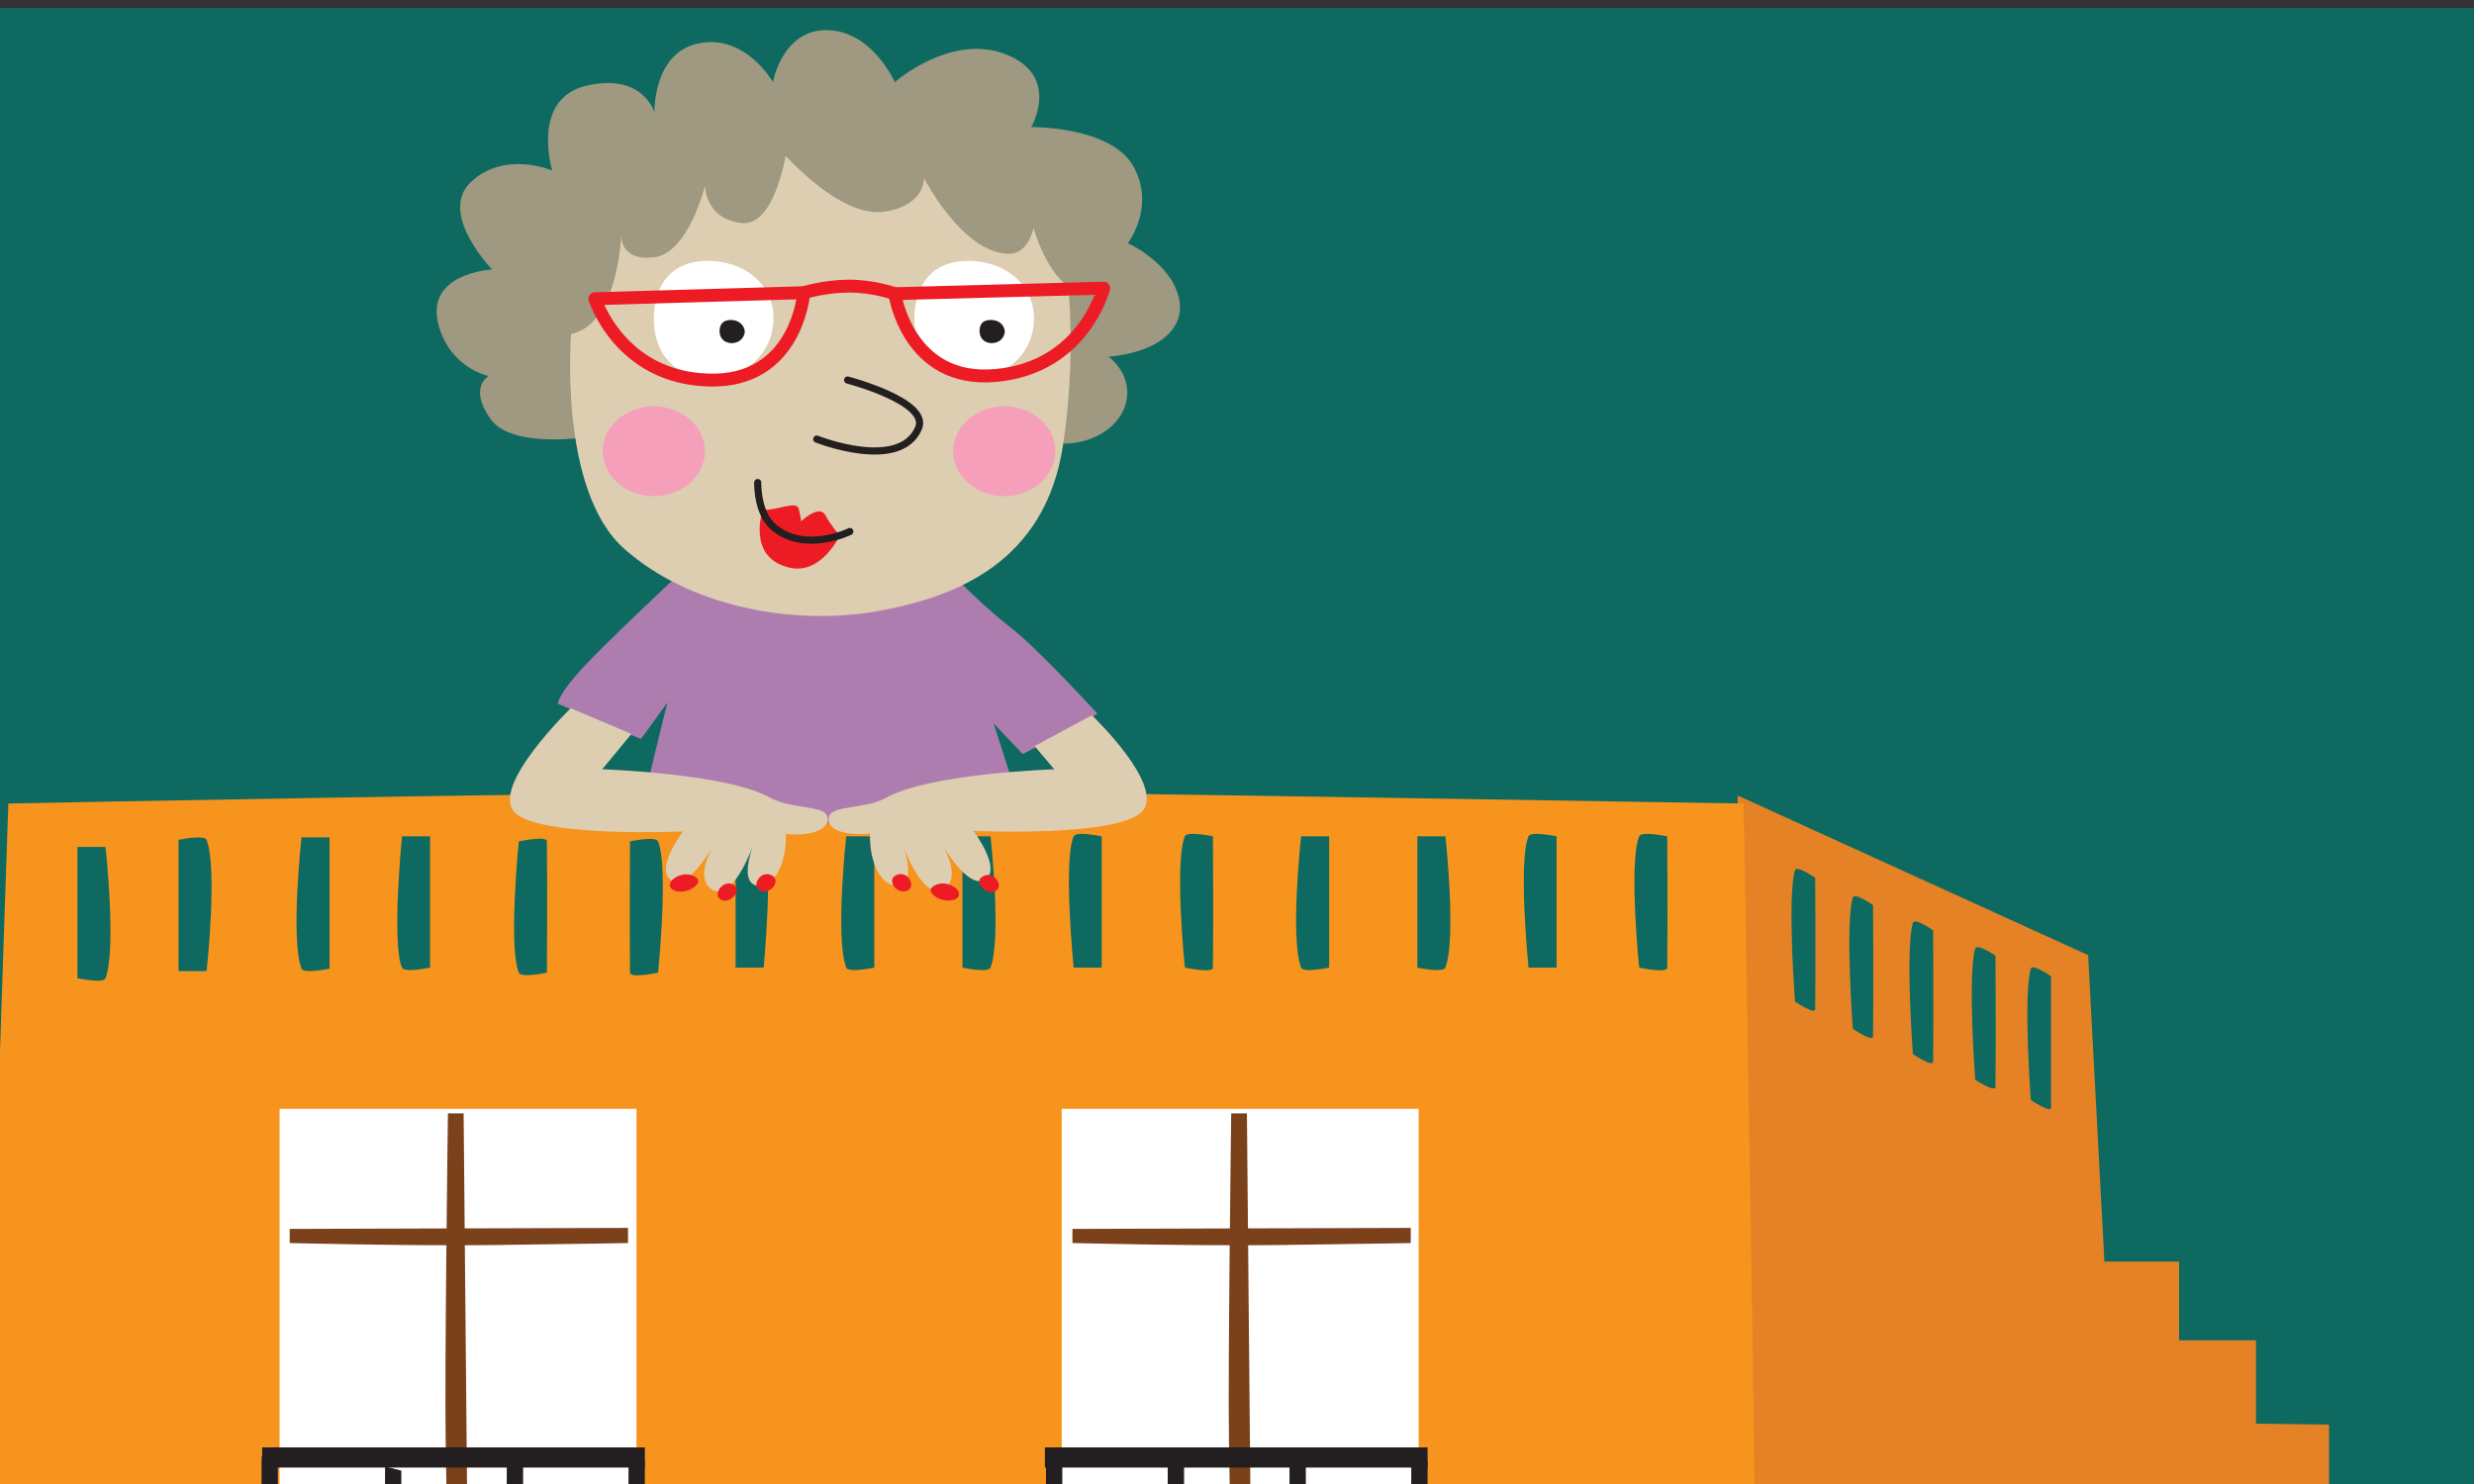 <?xml version="1.0" encoding="UTF-8" standalone="no"?>
<!-- Generator: Adobe Illustrator 26.5.0, SVG Export Plug-In . SVG Version: 6.00 Build 0)  -->

<svg
   version="1.1"
   id="Capa_1"
   x="0px"
   y="0px"
   viewBox="0 0 250 150"
   xml:space="preserve"
   sodipodi:docname="svgenriqueta.svg"
   width="250"
   height="150"
   inkscape:version="1.2.1 (9c6d41e410, 2022-07-14)"
   xmlns:inkscape="http://www.inkscape.org/namespaces/inkscape"
   xmlns:sodipodi="http://sodipodi.sourceforge.net/DTD/sodipodi-0.dtd"
   xmlns="http://www.w3.org/2000/svg"
   xmlns:svg="http://www.w3.org/2000/svg"><rect x="0" y="0" width="250" height="150" fill="#333333" stroke="none"/><defs
   id="defs796">
	
	
	
	
	
	
	
	
	
	
	
	
	
	
	
	
	
	
	
	
	
	
	
	
	
	
	
	
</defs><sodipodi:namedview
   id="namedview794"
   pagecolor="#ffffff"
   bordercolor="#000000"
   borderopacity="0.25"
   inkscape:showpageshadow="2"
   inkscape:pageopacity="0.0"
   inkscape:pagecheckerboard="0"
   inkscape:deskcolor="#d1d1d1"
   showgrid="false"
   inkscape:zoom="2.4927184"
   inkscape:cx="15.444985"
   inkscape:cy="125.96689"
   inkscape:window-width="3840"
   inkscape:window-height="2066"
   inkscape:window-x="-11"
   inkscape:window-y="-11"
   inkscape:window-maximized="1"
   inkscape:current-layer="Capa_1" />
<style
   type="text/css"
   id="style675">
	.st0{fill-rule:evenodd;clip-rule:evenodd;fill:#E48225;}
	.st1{fill-rule:evenodd;clip-rule:evenodd;fill:#F7941E;}
	.st2{fill:#9E9980;}
	.st3{fill:#AE7DAF;}
	.st4{fill:#DDCEB1;}
	.st5{fill:none;stroke:#231F20;stroke-width:0.723;stroke-linecap:round;}
	.st6{fill-rule:evenodd;clip-rule:evenodd;fill:#FFFFFF;}
	.st7{fill-rule:evenodd;clip-rule:evenodd;fill:#231F20;}
	.st8{fill:none;stroke:#ED1C24;stroke-width:1.303;stroke-linecap:round;stroke-linejoin:round;}
	.st9{fill:#ED1C24;}
	.st10{fill:#F59FBB;}
	.st11{fill:#231F20;}
	.st12{fill:#FFFFFF;}
	.st13{fill-rule:evenodd;clip-rule:evenodd;fill:#7A411B;}
</style>


<rect
   style="fill:#0e6a60;fill-opacity:1"
   id="rect2881"
   width="250.73"
   height="153.246"
   x="8.9442947e-06"
   y="0.802" /><path
   class="st0"
   d="m 227.973,143.899 v -8.42 h -7.774 v -7.961 h -7.547 l -1.646,-30.977 -35.41,-16.127 -1.078,124.572 60.833,-4.746 v -56.239 z m -44.546,-41.898 c 0,0.612 -2.043,-0.765 -2.043,-0.765 0,0 -0.794,-10.615 0,-13.269 0.17,-0.561 2.043,0.765 2.043,0.765 0,0 0.057,8.42 0,13.269 z m 5.845,2.756 c 0,0.612 -2.043,-0.765 -2.043,-0.765 0,0 -0.794,-10.615 0,-13.269 0.17,-0.561 2.043,0.765 2.043,0.765 0,0 0.057,8.369 0,13.269 z m 6.072,2.552 c 0,0.612 -2.043,-0.765 -2.043,-0.765 0,0 -0.794,-10.615 0,-13.269 0.17,-0.561 2.043,0.765 2.043,0.765 0,0 0.057,8.369 0,13.269 z m 6.299,2.552 c 0,0.612 -2.043,-0.714 -2.043,-0.714 0,0 -0.794,-10.615 0,-13.269 0.17,-0.561 2.043,0.714 2.043,0.714 0,0 0.057,8.369 0,13.269 z m 5.618,2.092 c 0,0.612 -2.043,-0.765 -2.043,-0.765 0,0 -0.794,-10.615 0,-13.269 0.17,-0.561 2.043,0.765 2.043,0.765 0,0 0,8.369 0,13.269 z"
   id="path677"
   style="stroke-width:0.538" /><path
   class="st9"
   d="m 82.36,82.761 c 0.624,0 1.192,-0.255 1.305,-0.51 0.113,-0.306 -0.17,-0.357 -0.965,-0.561 -0.567,-0.153 -1.021,-0.204 -1.305,0.51 -0.17,0.459 0.34,0.561 0.965,0.561 z"
   id="path717"
   style="stroke-width:0.538" /><path
   class="st9"
   d="m 85.027,82.761 c -0.624,0 -1.192,-0.255 -1.248,-0.51 -0.113,-0.306 0.17,-0.357 0.965,-0.561 0.624,-0.153 1.021,-0.204 1.305,0.51 0.113,0.459 -0.397,0.561 -1.021,0.561 z"
   id="path719"
   style="stroke-width:0.538" /><path
   id="path679"
   style="stroke-width:0.538"
   class="st1"
   d="m 83.411,80.045 c -23.72,0 -82.566,1.174 -82.566,1.174 0,0 -2.668,75.938 -2.668,95.994 0,32.1 2.668,27.354 2.668,27.354 H 176.249 c 0,0 1.363,5.205 1.363,-20.873 0,-26.027 -1.42,-102.475 -1.42,-102.475 -72.636,-1.174 -72.636,-1.174 -92.781,-1.174 z m -6.781,4.254 c 0.277,0.026 0.482,0.096 0.539,0.236 1.021,2.45 0,13.27 0,13.27 h -2.838 v -13.27 c 0,0 1.469,-0.315 2.299,-0.236 z m 32.402,0 c 0.83,-0.079 2.299,0.236 2.299,0.236 v 13.27 h -2.838 c 0,0 -1.078,-10.769 0,-13.27 0.057,-0.14 0.262,-0.21 0.539,-0.236 z m 11.236,0 c 0.83,-0.079 2.299,0.236 2.299,0.236 0,0 0.057,8.37 0,13.27 0,0.612 -2.838,0 -2.838,0 0,0 -1.078,-10.616 0,-13.27 0.057,-0.14 0.262,-0.21 0.539,-0.236 z m 34.729,0 c 0.83,-0.079 2.299,0.236 2.299,0.236 v 13.27 h -2.838 c 0,0 -1.078,-10.769 0,-13.27 0.057,-0.14 0.262,-0.21 0.539,-0.236 z m 11.18,0 c 0.83,-0.079 2.299,0.236 2.299,0.236 0,0 0.057,8.37 0,13.27 0,0.612 -2.838,0 -2.838,0 0,0 -1.078,-10.616 0,-13.27 0.057,-0.14 0.262,-0.21 0.539,-0.236 z m -125.553,0.236 h 2.838 v 13.27 c 0,0 -2.611,0.561 -2.838,0 -1.078,-2.45 0,-13.27 0,-13.27 z m 44.887,0 h 2.838 v 13.27 c 0,0 -2.611,0.561 -2.838,0 -1.135,-2.96 0,-13.27 0,-13.27 z m 11.746,0 h 2.838 c 0,0 1.135,10.31 0,13.27 -0.227,0.561 -2.838,0 -2.838,0 z m 34.219,0 h 2.838 v 13.27 c 0,0 -2.611,0.561 -2.838,0 -1.135,-2.96 0,-13.27 0,-13.27 z m 11.748,0 h 2.836 c 0,0 1.135,10.31 0,13.27 -0.227,0.561 -2.836,0 -2.836,0 z m -112.758,0.104 h 2.838 v 13.268 c 0,0 -2.611,0.561 -2.838,0 -1.135,-2.96 0,-13.268 0,-13.268 z m -10.129,0.018 c 0.277,0.026 0.482,0.096 0.539,0.236 1.135,2.96 0,13.27 0,13.27 h -2.838 v -13.27 c 0,0 1.469,-0.315 2.299,-0.236 z m 34.484,0.131 c 0.266,0.029 0.443,0.107 0.443,0.26 0.057,4.899 0,13.268 0,13.268 0,0 -2.611,0.561 -2.838,0 -1.078,-2.654 0,-13.268 0,-13.268 0,0 1.597,-0.346 2.395,-0.26 z m 11.141,0.021 c 0.277,0.026 0.482,0.098 0.539,0.238 1.078,2.654 0,13.268 0,13.268 0,0 -2.838,0.612 -2.838,0 -0.057,-4.899 0,-13.268 0,-13.268 0,0 1.469,-0.317 2.299,-0.238 z m -58.137,0.799 h 2.836 c 0,0 1.135,10.31 0,13.27 -0.227,0.561 -2.836,0 -2.836,0 z" /><g
   id="g5168"><g
     id="g5136"><path
       class="st2"
       d="m 100.973,39.689 c 0,-2.858 2.894,-5.154 6.469,-5.154 3.575,0 6.469,2.296 6.469,5.154 0,2.858 -2.894,5.154 -6.469,5.154 -3.575,0 -6.469,-2.296 -6.469,-5.154 z"
       id="path681"
       style="stroke-width:0.538" /><path
       class="st2"
       d="m 78.104,8.303 c 0,0 0.965,-5.41 5.561,-5.256 4.54,0.153 6.753,5.256 6.753,5.256 0,0 5.675,-5.001 11.236,-2.807 5.561,2.194 2.554,7.349 2.554,7.349 0,0 8.058,-0.102 10.328,3.981 2.27,4.083 -0.567,7.757 -0.567,7.757 0,0 4.597,2.041 5.221,5.869 0.624,3.827 -4.426,6.583 -12.598,5.41 -8.115,-1.174 -11.066,3.215 -11.066,3.215 l -35.467,5.001 c 0,0 -8.228,1.48 -10.498,-1.735 -2.27,-3.215 -0.17,-4.338 -0.17,-4.338 0,0 -3.802,-0.714 -5.05,-5.052 -1.532,-5.358 5.391,-5.716 5.391,-5.716 0,0 -5.561,-5.716 -2.1,-8.88 3.405,-3.164 8.172,-1.123 8.172,-1.123 0,0 -2.213,-7.247 3.462,-8.574 5.731,-1.327 6.866,2.705 6.866,2.705 0,0 -0.17,-6.124 4.54,-6.992 4.71,-0.919 7.434,3.93 7.434,3.93 z"
       id="path683"
       style="stroke-width:0.538" /><path
       class="st3"
       d="m 68.116,58.52 c 0,0 -5.05,4.695 -8.399,8.114 -3.348,3.419 -3.348,4.491 -3.348,4.491 l 8.399,3.572 2.667,-3.674 -2.894,11.84 39.212,0.714 -3.348,-10.462 2.951,3.113 7.547,-4.083 c 0,0 -6.015,-6.583 -8.739,-8.676 C 99.44,61.327 96.773,58.622 96.773,58.622 H 68.116 Z"
       id="path685"
       style="stroke-width:0.538" /><path
       class="st4"
       d="m 57.731,33.411 c 0,0 -1.419,16.127 5.391,22.097 6.583,5.818 16.911,7.706 25.196,6.328 8.115,-1.378 17.365,-4.899 19.124,-16.994 2.043,-13.83 -0.738,-24.19 -0.738,-24.19 0,0 -5.788,-8.42 -26.16,-6.634 -20.826,1.786 -22.812,19.393 -22.812,19.393 z"
       id="path687"
       style="stroke-width:0.538" /><path
       class="st5"
       d="m 85.651,38.413 c 0,0 8.399,2.194 7.15,4.899 -1.929,4.389 -10.271,1.072 -10.271,1.072"
       id="path689" /><path
       class="st6"
       d="m 71.634,26.369 c -3.632,-0.051 -5.504,2.245 -5.561,5.716 -0.057,3.521 1.986,6.073 5.675,6.124 3.632,0.051 6.356,-2.501 6.412,-5.971 0.057,-3.47 -2.894,-5.818 -6.526,-5.869 z"
       id="path691"
       style="stroke-width:0.538" /><path
       class="st7"
       d="m 73.847,32.34 c -0.738,0 -1.135,0.408 -1.135,1.123 0,0.663 0.397,1.174 1.192,1.225 0.794,0 1.305,-0.51 1.362,-1.174 C 75.209,32.799 74.585,32.34 73.847,32.34 Z"
       id="path693"
       style="stroke-width:0.538" /><path
       class="st6"
       d="m 97.965,26.369 c -3.632,-0.051 -5.504,2.245 -5.561,5.716 -0.057,3.521 1.986,6.073 5.675,6.124 3.632,0.051 6.356,-2.501 6.412,-5.971 0,-3.47 -2.894,-5.818 -6.526,-5.869 z"
       id="path695"
       style="stroke-width:0.538" /><path
       class="st7"
       d="m 100.121,32.34 c -0.794,0 -1.135,0.408 -1.135,1.123 0,0.663 0.397,1.174 1.192,1.225 0.794,0 1.305,-0.51 1.362,-1.174 C 101.483,32.799 100.916,32.34 100.121,32.34 Z"
       id="path697"
       style="stroke-width:0.538" /><path
       class="st2"
       d="m 77.65,13.764 c 0,0 6.696,8.574 11.917,7.604 3.972,-0.714 3.802,-3.368 3.802,-3.368 0,0 3.916,7.655 8.626,7.655 1.929,0 2.44,-2.603 2.44,-2.603 0,0 1.873,6.634 5.277,6.379 3.348,-0.255 0.511,-10.054 0.511,-10.054 0,0 -8.058,-4.746 -9.534,-5.563 -1.475,-0.817 -12.087,-2.399 -12.484,-2.399 -0.454,-0.051 -10.555,2.348 -10.555,2.348 z"
       id="path699"
       style="stroke-width:0.538" /><path
       class="st2"
       d="m 79.636,14.274 c 0,0 -1.021,8.676 -4.71,8.267 -3.689,-0.408 -3.689,-3.776 -3.689,-3.776 0,0 -1.646,6.838 -5.164,7.247 -3.518,0.408 -3.291,-2.296 -3.291,-2.296 0,0 -0.284,8.267 -4.426,9.849 -4.086,1.582 -2.667,-4.185 -2.667,-4.185 l 2.951,-8.114 9.08,-6.481 9.08,-2.552 h 11.179 z"
       id="path701"
       style="stroke-width:0.538" /><path
       class="st8"
       d="m 60.115,30.196 21.11,-0.612 c 0,0 -0.681,9.135 -9.647,8.829 -8.966,-0.255 -11.463,-8.216 -11.463,-8.216 z"
       id="path703" /><path
       class="st8"
       d="m 111.528,29.125 -21.11,0.561 c 0,0 1.305,9.084 10.214,8.267 8.909,-0.817 10.895,-8.829 10.895,-8.829 z"
       id="path705" /><path
       class="st8"
       d="m 81.225,29.584 c 0,0 2.1,-0.663 4.597,-0.663 2.497,0 4.597,0.765 4.597,0.765"
       id="path707" /><path
       class="st9"
       d="m 77.082,51.528 c 1.419,0.102 3.405,-0.97 3.632,-0.102 0.284,1.174 0.227,1.276 0.227,1.276 0,0 1.816,-1.735 2.44,-0.663 0.567,1.072 1.475,2.092 1.475,2.092 0,0 -1.816,3.93 -4.994,3.266 -4.483,-0.97 -2.781,-5.869 -2.781,-5.869 z"
       id="path709"
       style="stroke-width:0.538" /><path
       class="st5"
       d="m 76.571,48.773 c 0,0 -0.113,3.164 1.702,4.593 3.178,2.552 7.604,0.357 7.604,0.357"
       id="path711" /><path
       class="st4"
       d="m 83.835,82.403 c 0.454,-0.919 3.348,-0.714 5.221,-1.531 0.113,-0.051 0.227,-0.102 0.34,-0.153 4.313,-2.552 17.138,-2.96 17.138,-2.96 l -1.986,-2.348 5.788,-3.113 c 0,0 7.491,7.145 5.05,9.747 -2.497,2.603 -17.024,1.939 -17.024,1.939 0,0 2.781,3.674 1.305,4.848 -1.305,1.021 -3.178,-1.429 -4.256,-3.113 0.681,1.327 1.305,3.266 0,4.134 -1.759,1.123 -3.518,-2.654 -4.143,-4.338 0.454,1.327 1.135,3.981 -0.738,3.981 -1.532,0 -2.724,-2.45 -2.61,-5.256 -0.17,0 -0.34,0.051 -0.511,0.051 -3.064,0.153 -4.029,-0.97 -3.575,-1.888 z"
       id="path713"
       style="stroke-width:0.538" /><path
       class="st4"
       d="m 83.551,82.403 c -0.454,-0.919 -3.348,-0.714 -5.221,-1.531 -0.113,-0.051 -0.227,-0.102 -0.34,-0.153 -4.313,-2.552 -17.138,-2.96 -17.138,-2.96 l 2.951,-3.572 -6.129,-2.603 c 0,0 -8.172,7.91 -5.675,10.513 2.497,2.603 17.024,1.939 17.024,1.939 0,0 -2.781,3.674 -1.305,4.848 1.305,1.021 3.178,-1.429 4.199,-3.113 -0.681,1.327 -1.305,3.266 0,4.134 1.759,1.123 3.518,-2.654 4.143,-4.338 -0.454,1.327 -1.135,3.981 0.738,3.981 1.532,0 2.724,-2.501 2.61,-5.256 0.17,0 0.34,0.051 0.511,0.051 3.121,0.102 4.029,-1.021 3.632,-1.939 z"
       id="path715"
       style="stroke-width:0.538" /><path
       class="st10"
       d="m 71.237,45.608 c 0,2.501 -2.327,4.542 -5.164,4.542 -2.837,0 -5.164,-2.041 -5.164,-4.542 0,-2.501 2.327,-4.542 5.164,-4.542 2.837,0 5.164,2.041 5.164,4.542 z"
       id="path721"
       style="stroke-width:0.538" /><path
       class="st10"
       d="m 106.647,45.608 c 0,2.501 -2.327,4.542 -5.164,4.542 -2.837,0 -5.164,-2.041 -5.164,-4.542 0,-2.501 2.327,-4.542 5.164,-4.542 2.837,0 5.164,2.041 5.164,4.542 z"
       id="path723"
       style="stroke-width:0.538" /></g><path
     class="st9"
     d="m 99.27,89.752 c 0.34,0.408 0.965,0.51 1.362,0.306 0.397,-0.255 0.397,-0.765 0.057,-1.174 -0.34,-0.408 -0.851,-0.612 -1.362,-0.306 -0.567,0.306 -0.397,0.765 -0.057,1.174 z"
     id="path725"
     style="stroke-width:0.538" /><path
     class="st9"
     d="m 94.503,90.62 c 0.567,0.408 1.419,0.51 1.986,0.306 0.567,-0.255 0.567,-0.765 0.057,-1.174 -0.511,-0.408 -1.305,-0.612 -1.986,-0.306 -0.794,0.357 -0.567,0.765 -0.057,1.174 z"
     id="path727"
     style="stroke-width:0.538" /><path
     class="st9"
     d="m 90.304,89.548 c 0.284,0.459 0.851,0.663 1.305,0.51 0.454,-0.153 0.624,-0.663 0.34,-1.123 -0.284,-0.459 -0.738,-0.714 -1.305,-0.51 -0.624,0.255 -0.567,0.714 -0.34,1.123 z"
     id="path729"
     style="stroke-width:0.538" /><path
     class="st9"
     d="m 70.102,89.701 c -0.567,0.408 -1.419,0.561 -1.986,0.306 -0.567,-0.255 -0.567,-0.765 -0.057,-1.174 0.511,-0.408 1.305,-0.612 1.986,-0.306 0.794,0.357 0.567,0.817 0.057,1.174 z"
     id="path731"
     style="stroke-width:0.538" /><path
     class="st9"
     d="m 74.131,90.62 c -0.34,0.408 -0.965,0.561 -1.305,0.306 -0.397,-0.255 -0.397,-0.765 -0.057,-1.174 0.34,-0.408 0.851,-0.612 1.362,-0.306 0.511,0.357 0.397,0.765 0,1.174 z"
     id="path733"
     style="stroke-width:0.538" /><path
     class="st9"
     d="m 78.217,89.548 c -0.284,0.459 -0.851,0.663 -1.305,0.51 -0.454,-0.153 -0.624,-0.663 -0.34,-1.123 0.284,-0.459 0.738,-0.714 1.305,-0.51 0.624,0.255 0.567,0.714 0.34,1.123 z"
     id="path735"
     style="stroke-width:0.538" /></g><g
   id="g791"
   transform="matrix(0.567,0,0,0.51,-5.428,-7.313)">
	<path
   class="st11"
   d="m 264,356 h -68.2 v 4 H 264 Z"
   id="path739" />
	<path
   class="st12"
   d="m 262.4,234.1 h -63.6 v 122.1 h 63.6 z"
   id="path741" />
	<path
   class="st13"
   d="m 232.8,356.3 h -3.4 c 0,0 -0.5,-36.7 -0.8,-56.5 C 228.4,285.4 229,235 229,235 h 2.8 z"
   id="path743" />
	<path
   class="st7"
   d="m 201.7,331.2 c 0,2.4 -2,4.3 -4.4,4.3 -2.4,0 -4.4,-1.9 -4.4,-4.3 0,-2.4 2,-4.3 4.4,-4.3 2.4,0 4.4,1.9 4.4,4.3 z"
   id="path745" />
	<path
   class="st7"
   d="m 195.8,358 h 3.1 v -54 l -2.9,-0.8 z"
   id="path747" />
	<path
   class="st7"
   d="m 223.4,331.2 c 0,2.4 -2,4.3 -4.4,4.3 -2.4,0 -4.4,-1.9 -4.4,-4.3 0,-2.4 2,-4.3 4.4,-4.3 2.4,0 4.4,1.9 4.4,4.3 z"
   id="path749" />
	<path
   class="st7"
   d="m 217.5,358 h 3.1 v -54 l -2.9,-0.8 z"
   id="path751" />
	<path
   class="st7"
   d="m 245.1,331.2 c 0,2.4 -2,4.3 -4.4,4.3 -2.4,0 -4.4,-1.9 -4.4,-4.3 0,-2.4 2,-4.3 4.4,-4.3 2.5,0 4.4,1.9 4.4,4.3 z"
   id="path753" />
	<path
   class="st7"
   d="m 239.2,358 h 3.1 v -54 l -2.9,-0.8 z"
   id="path755" />
	<path
   class="st11"
   d="m 264,301.2 h -68.2 v 4 H 264 Z"
   id="path757" />
	<path
   class="st7"
   d="m 266.8,331.2 c 0,2.4 -2,4.3 -4.4,4.3 -2.4,0 -4.4,-1.9 -4.4,-4.3 0,-2.4 2,-4.3 4.4,-4.3 2.5,0 4.4,1.9 4.4,4.3 z"
   id="path759" />
	<path
   class="st7"
   d="m 260.9,358 h 3.1 v -54 l -2.9,-0.8 z"
   id="path761" />
	<path
   class="st13"
   d="m 261,257.7 v 3 c 0,0 -3.6,0.1 -24,0.4 -14.9,0.2 -36.3,-0.4 -36.3,-0.4 v -2.8 z"
   id="path763" />
	<path
   class="st11"
   d="M 124.5,356 H 56.3 v 4 h 68.2 z"
   id="path765" />
	<path
   class="st12"
   d="M 122.9,234.1 H 59.4 V 358 H 123 V 234.1 Z"
   id="path767" />
	<path
   class="st13"
   d="m 93.2,356.3 h -3.4 c 0,0 -0.5,-36.7 -0.8,-56.5 -0.2,-14.4 0.4,-64.8 0.4,-64.8 h 2.8 z"
   id="path769" />
	<path
   class="st7"
   d="m 78,359.8 h 3.1 v -54 L 78.2,305 Z"
   id="path771" />
	<path
   class="st7"
   d="m 56,357.8 h 3.1 v -54 L 56.2,303 Z"
   id="path773" />
	<path
   class="st7"
   d="m 83.9,331.2 c 0,2.4 -2,4.3 -4.4,4.3 -2.4,0 -4.4,-1.9 -4.4,-4.3 0,-2.4 2,-4.3 4.4,-4.3 2.4,0 4.4,1.9 4.4,4.3 z"
   id="path775" />
	<path
   class="st7"
   d="m 60.8,333.3 c 0,2.4 -2,4.3 -4.4,4.3 -2.4,0 -4.4,-1.9 -4.4,-4.3 0,-2.4 2,-4.3 4.4,-4.3 2.4,0 4.4,1.9 4.4,4.3 z"
   id="path777" />
	<path
   class="st7"
   d="m 105.6,331.2 c 0,2.4 -2,4.3 -4.4,4.3 -2.4,0 -4.4,-1.9 -4.4,-4.3 0,-2.4 2,-4.3 4.4,-4.3 2.4,0 4.4,1.9 4.4,4.3 z"
   id="path779" />
	<path
   class="st7"
   d="m 99.7,358 h 3.1 v -54 l -2.9,-0.8 z"
   id="path781" />
	<path
   class="st11"
   d="M 124.5,301.2 H 56.3 v 4 h 68.2 z"
   id="path783" />
	<path
   class="st7"
   d="m 127.3,331.2 c 0,2.4 -2,4.3 -4.4,4.3 -2.4,0 -4.4,-1.9 -4.4,-4.3 0,-2.4 2,-4.3 4.4,-4.3 2.4,0 4.4,1.9 4.4,4.3 z"
   id="path785" />
	<path
   class="st7"
   d="m 121.4,358 h 3.1 v -54 l -2.9,-0.8 z"
   id="path787" />
	<path
   class="st13"
   d="m 121.5,257.7 v 3 c 0,0 -3.6,0.1 -24,0.4 -14.9,0.2 -36.3,-0.4 -36.3,-0.4 v -2.8 z"
   id="path789" />
</g>

</svg>
